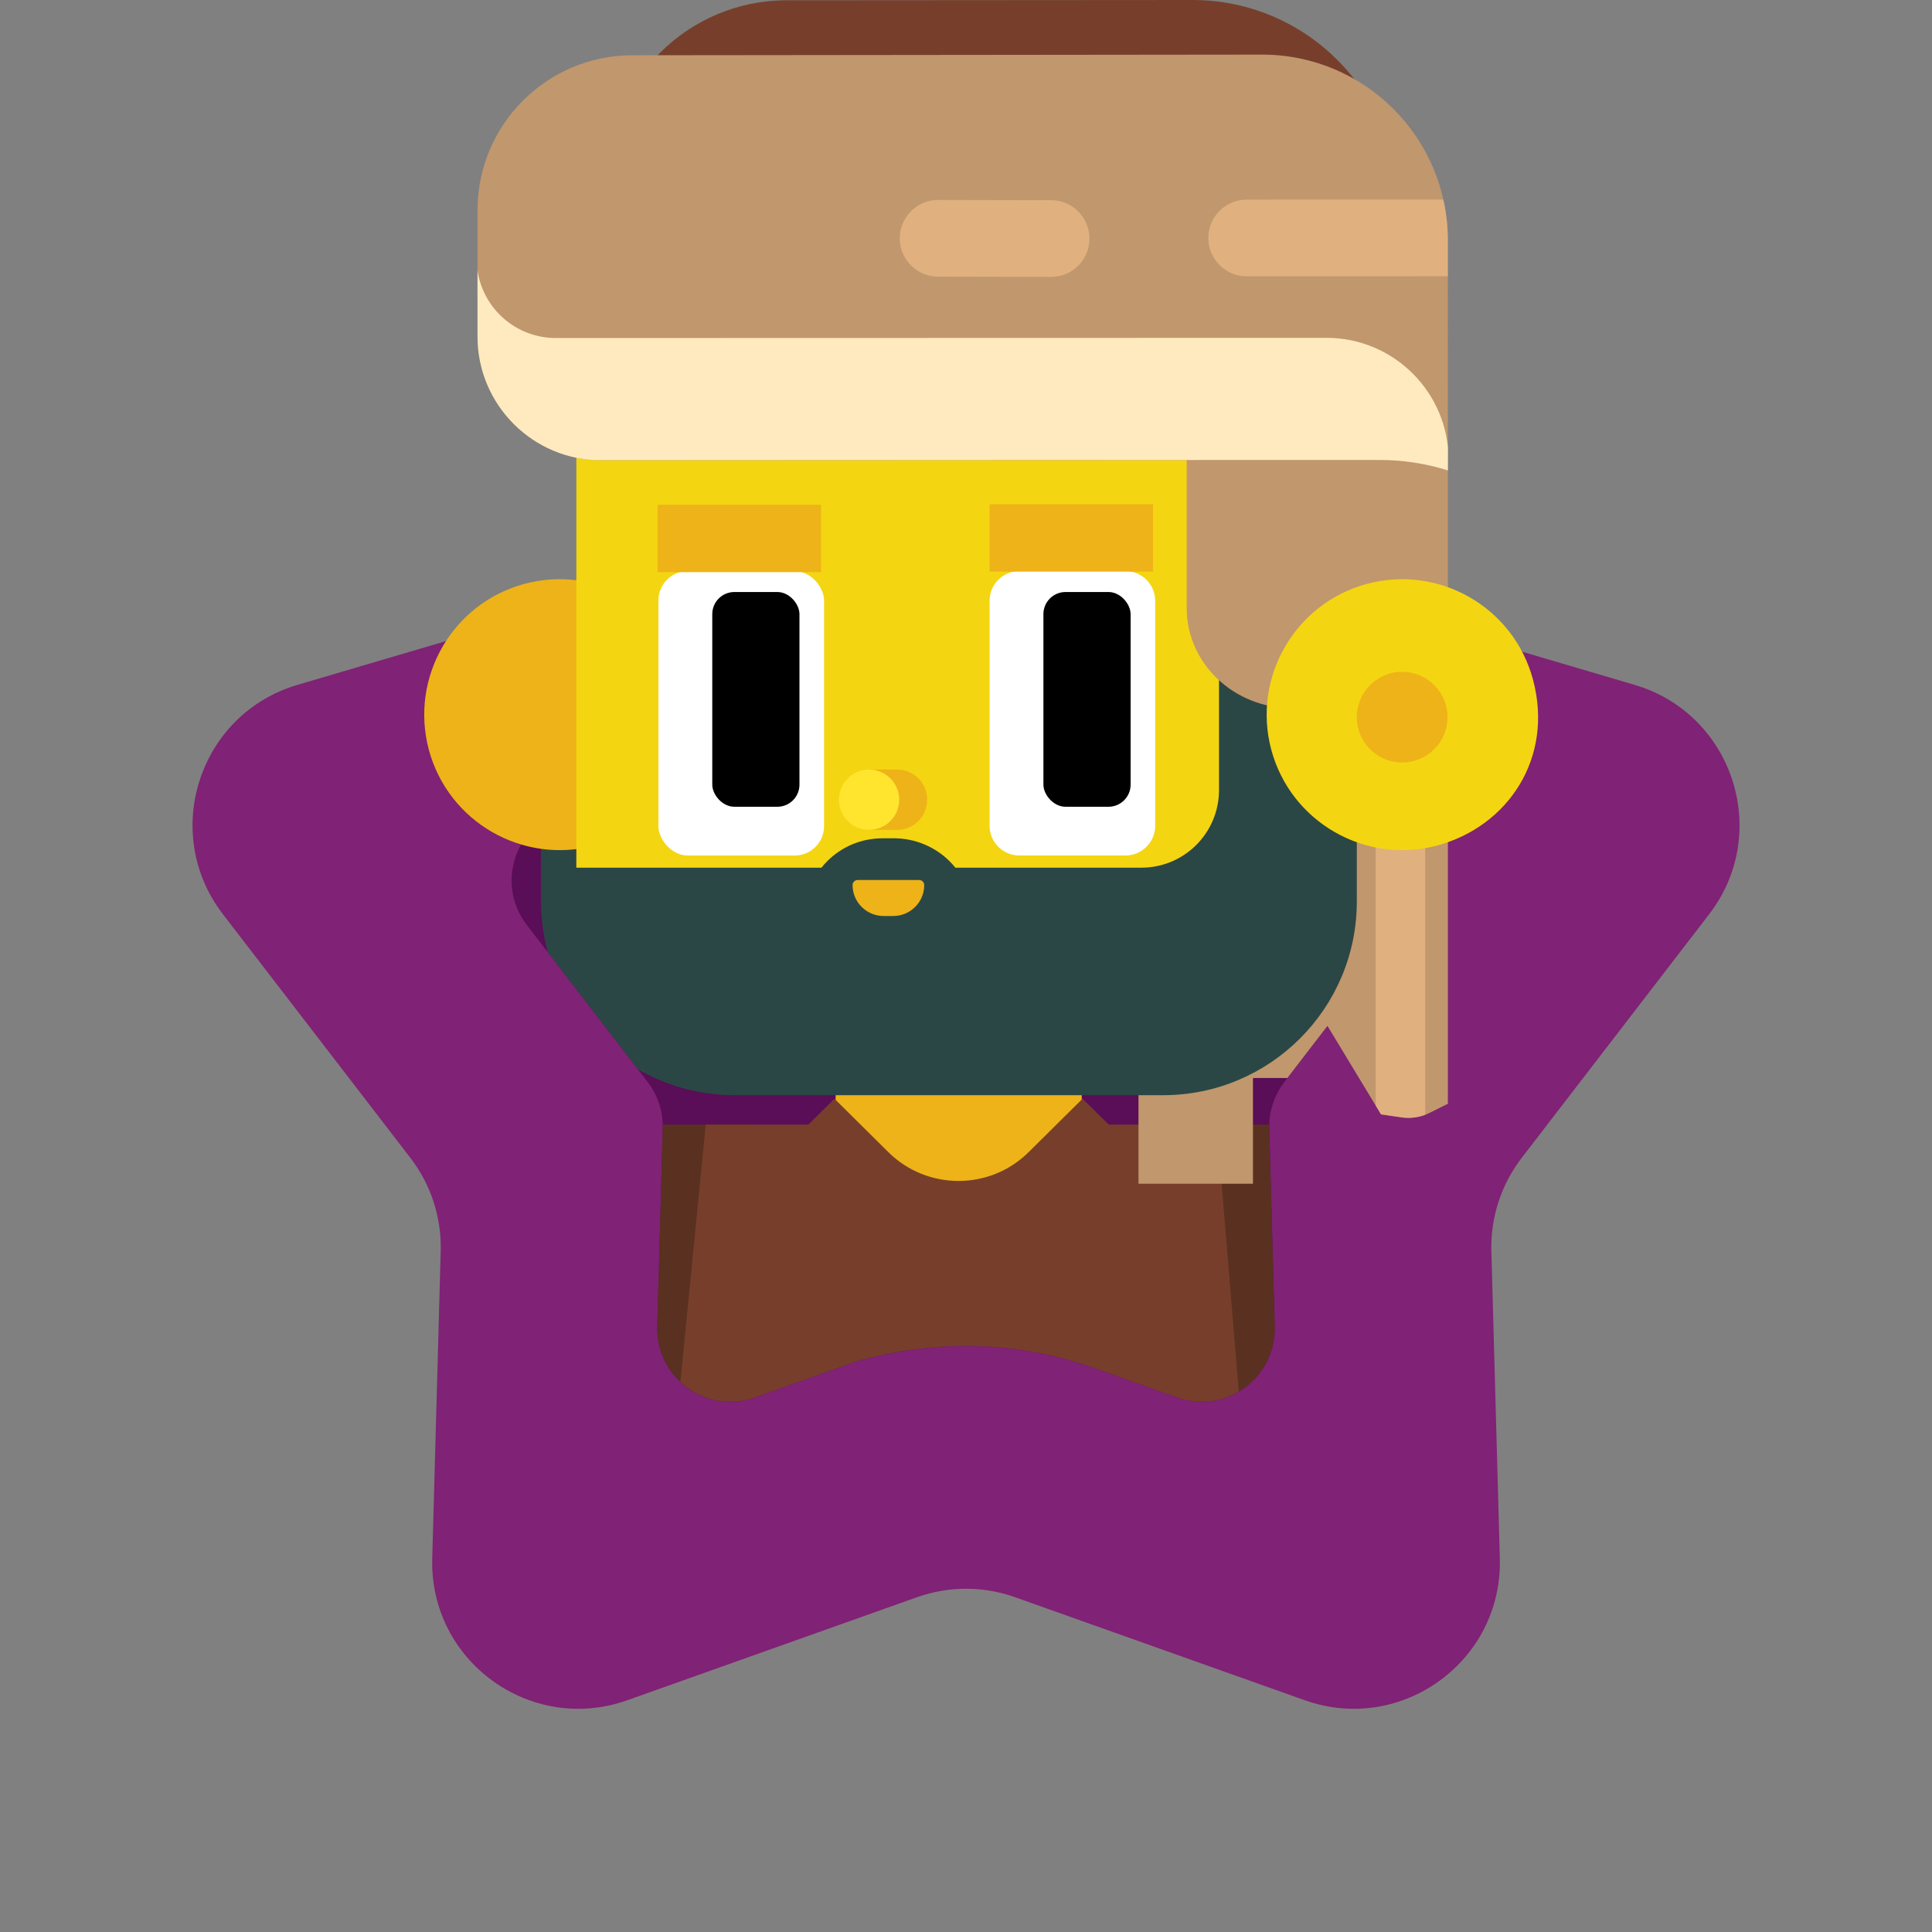 <?xml version="1.0" encoding="UTF-8"?>
<svg id="Layer_1" xmlns="http://www.w3.org/2000/svg" width="130" height="130" xmlns:xlink="http://www.w3.org/1999/xlink" version="1.1" viewBox="0 0 130 130">
  <rect x="0" y="0" width="130" height="130" fill="#808080" stroke="none"/>
  <!-- Generator: Adobe Illustrator 29.4.0, SVG Export Plug-In . SVG Version: 2.1.0 Build 152)  -->
  <defs>
    <clipPath id="clippath-1">
      <path d="M104.858-11.66H28.401l-3.59,70.655h9.628c-.058,1.111.253,2.258,1.01,3.243l8.127,10.563c.69.897,1.05,2.004,1.019,3.135l-.367,13.322c-.095,3.455,3.309,5.928,6.566,4.77l6.609-2.35.429-.135c5.378-1.468,10.825-1.267,15.86.525l5.514,1.961c3.257,1.158,6.66-1.315,6.565-4.77l-.367-13.323c-.031-1.131.329-2.238,1.019-3.135l2.9-3.77,3.602,5.953,1.383.203c.644.095,1.301-.011,1.884-.302l2.455-1.228,1.048-6.509,6.268-9.897-1.105-68.911Z" style="fill: none;"/>
    </clipPath>
    <clipPath id="clippath-3">
      <path d="M38.78,25.809c0-2.19,1.783-3.972,3.979-3.972h35.182c6.723,0,12.183,5.453,12.183,12.183v25.118c0,6.723-5.46,12.183-12.183,12.183h-26.978c-6.723,0-12.338-5.381-12.338-12.105l.154-33.408Z" style="clip-rule: evenodd; fill: none;"/>
    </clipPath>
    <clipPath id="clippath-4">
      <path d="M97.421,16.166l.005,20.14-7.839-5.033c-.319-.205-.69-.314-1.069-.313l-48.055.012c-4.6.001-8.33-3.727-8.332-8.327l-.002-8.495c-.001-5.756,4.661-10.424,10.417-10.43l42.366-.044c6.905-.008,12.507,5.586,12.509,12.491Z" style="fill: none;"/>
    </clipPath>
  </defs>
  <g>
    <path d="M73.116,19.296l11.694,17.063c1.279,1.867,3.163,3.235,5.334,3.875l19.842,5.849c6.631,1.955,9.231,9.958,5.016,15.437l-12.614,16.395c-1.38,1.794-2.099,4.008-2.037,6.27l.569,20.678c.19,6.91-6.618,11.856-13.131,9.54l-19.49-6.931c-2.132-.758-4.461-.758-6.593,0l-19.49,6.931c-6.513,2.316-13.321-2.63-13.131-9.54l.569-20.678c.062-2.262-.657-4.477-2.037-6.27l-12.614-16.395c-4.215-5.479-1.615-13.482,5.016-15.437l19.842-5.849c2.171-.64,4.054-2.008,5.334-3.875l11.694-17.063c3.908-5.702,12.323-5.702,16.231,0Z" style="fill: #802275;"/>
    <path d="M73.692,92.068c-5.034-1.791-10.479-1.992-15.855-.526-.146.04-.291.086-.433.137l-6.608,2.35c-3.257,1.158-6.661-1.315-6.566-4.77l.367-13.322c.031-1.131-.329-2.238-1.019-3.135l-8.127-10.563c-2.108-2.739-.807-6.741,2.508-7.718l12.783-3.768c1.085-.32,2.027-1.004,2.667-1.938l7.534-10.994c1.954-2.851,6.161-2.851,8.115,0l7.535,10.994c.64.933,1.582,1.618,2.667,1.938l12.783,3.768c3.315.977,4.616,4.979,2.508,7.718l-8.127,10.562c-.69.897-1.05,2.004-1.019,3.135l.367,13.323c.095,3.455-3.309,5.928-6.566,4.77l-5.513-1.961Z" style="fill: #590e57;"/>
  </g>
  <g style="clip-path: url(#clippath-1);">
    <g>
      <path d="M80.426,75.673h6.387c1.804,0,3.32,1.355,3.516,3.144,1.123,10.085,4.569,40.972,4.569,40.972l-3.481,2.681-8.562-1.895-2.428-44.902Z" style="fill: #5a3120; fill-rule: evenodd;"/>
      <path d="M64.523,67.23c4.548,0,8.239,3.853,8.239,8.597s-3.692,8.597-8.239,8.597-8.232-3.853-8.232-8.597,3.692-8.597,8.232-8.597Z" style="fill: #eeb318; fill-rule: evenodd;"/>
      <path d="M50.325,75.673h-6.015c-2.19,0-4.028,1.656-4.26,3.839-1.116,10.731-4.19,40.277-4.19,40.277l3.348,1.088,8.695-.302,2.421-44.902Z" style="fill: #5a3120; fill-rule: evenodd;"/>
      <path d="M81.872,75.673h-34.382l-3.825,38.839s-.498.947-1.06,1.993c-.891,1.67-.639,3.713.632,5.116h42.34c1.705-1.888,1.755-4.737.112-6.674-.379-.449-.639-.758-.639-.758l-3.179-38.516Z" style="fill: #773f2b; fill-rule: evenodd;"/>
      <polygon points="64.691 82.2 73.274 75.673 63.849 74.873 56.08 75.673 64.691 82.2" style="fill: #eeb318; fill-rule: evenodd;"/>
      <rect x="36.407" y="54.957" width="3.352" height="4.896" style="fill: #2b4745;"/>
      <g>
        <polygon points="97.425 30.165 97.425 78.606 91.034 78.606 91.034 72.535 84.309 72.535 84.309 79.651 76.606 79.651 76.606 30.165 97.425 30.165" style="fill: #c1976d;"/>
        <rect x="92.568" y="53.64" width="3.33" height="23.073" rx="1.665" ry="1.665" style="fill: #ffcc93; opacity: .5;"/>
      </g>
      <g>
        <path d="M93.332,18.019c0-1.853-.737-3.621-2.042-4.927-1.312-1.312-3.081-2.042-4.927-2.042h-36.326c0,12.303,9.973,22.283,22.283,22.283h21.012v-15.314Z" style="fill: #071c1c; fill-rule: evenodd;"/>
        <rect x="56.227" y="61.636" width="16.564" height="14.191" style="fill: #eeb318;"/>
        <path d="M64.698,53.025c4.716,0,8.548,3.853,8.548,8.597s-3.832,8.597-8.548,8.597-8.555-3.853-8.555-8.597,3.832-8.597,8.555-8.597Z" style="fill: #784379; fill-rule: evenodd;"/>
        <rect x="43.237" y="121.621" width="42.34" height="3.502" style="fill: #5a3120;"/>
        <path d="M35.299,39.284c-4.857,1.305-7.741,6.302-6.443,11.166,1.305,4.857,6.302,7.741,11.166,6.443,4.857-1.305,7.741-6.302,6.443-11.166-1.305-4.857-6.302-7.741-11.166-6.443Z" style="fill: #eeb318; fill-rule: evenodd;"/>
        <path d="M38.78,25.809c0-2.19,1.783-3.972,3.979-3.972h35.182c6.723,0,12.183,5.453,12.183,12.183v25.118c0,6.723-5.46,12.183-12.183,12.183h-26.978c-6.723,0-12.183-5.46-12.183-12.183V25.809Z" style="fill: #f4d511; fill-rule: evenodd;"/>
        <g style="clip-path: url(#clippath-3);">
          <path d="M82.024,43.956v9.207c0,2.884-2.338,5.221-5.221,5.221h-12.519c-.121-.151-.249-.296-.387-.432-.982-.982-2.342-1.545-3.733-1.545h-.772c-1.411,0-2.737.548-3.718,1.53-.143.141-.274.291-.399.447h-17.253v14.167h53.142v-28.987l-9.14.392Z" style="fill: #2b4745; fill-rule: evenodd;"/>
        </g>
        <rect x="44.304" y="38.427" width="11.145" height="19.139" rx="1.972" ry="1.972" style="fill: #fff;"/>
        <path d="M66.586,40.427c0-1.102.898-2,2.007-2h7.13c1.109,0,2.007.898,2.007,2v15.138c0,1.102-.898,2-2.007,2h-7.13c-1.109,0-2.007-.898-2.007-2v-15.138Z" style="fill: #fff; fill-rule: evenodd;"/>
        <rect x="47.927" y="39.835" width="5.867" height="14.45" rx="1.488" ry="1.488"/>
        <rect x="70.209" y="39.835" width="5.867" height="14.45" rx="1.488" ry="1.488"/>
        <path d="M94.033,25.745c0-3.72-3.182-6.737-7.095-6.737s-7.088,3.018-7.088,6.737v15.173c0,3.72,3.175,6.737,7.088,6.737s7.095-3.018,7.095-6.737v-15.173Z" style="fill: #c1976d; fill-rule: evenodd;"/>
        <rect x="44.247" y="33.966" width="10.999" height="4.53" style="fill: #eeb318;"/>
        <rect x="66.586" y="33.931" width="10.999" height="4.53" style="fill: #eeb318;"/>
        <path d="M58.452,51.783h1.916c.533,0,1.053.218,1.432.597.379.379.589.891.589,1.432s-.211,1.053-.589,1.432c-.379.386-.898.597-1.432.597h-1.916v-4.056Z" style="fill: #eeb318; fill-rule: evenodd;"/>
        <path d="M58.48,51.783c-1.123,0-2.028.912-2.028,2.028,0,1.123.905,2.028,2.028,2.028,1.116,0,2.028-.905,2.028-2.028,0-1.116-.912-2.028-2.028-2.028Z" style="fill: #ffe52e; fill-rule: evenodd;"/>
        <path d="M91.298,55.185v5.467c0,7.203-5.839,13.042-13.042,13.042h-28.808c-7.203,0-13.042-5.839-13.042-13.042v-.864h44.296l10.595-7.075v2.473Z" style="fill: #2b4745; fill-rule: evenodd;"/>
        <path d="M57.368,59.551c0-.183.154-.337.343-.337h4.135c.189,0,.343.154.343.337v.006c0,.549-.219,1.081-.614,1.471-.39.39-.916.608-1.471.608h-.65c-.549,0-1.081-.219-1.471-.608-.396-.39-.614-.922-.614-1.471v-.006Z" style="fill: #eeb318; fill-rule: evenodd;"/>
      </g>
      <g id="chapéu">
        <path d="M94.033,21.869l-46.34.011c-3.761,0-6.81-3.047-6.811-6.808v-2.994c-.002-6.656,5.39-12.054,12.046-12.059L80.233,0c7.617-.006,13.796,6.167,13.798,13.784l.002,8.084Z" style="fill: #773f2b;"/>
        <path d="M97.421,16.166l.004,14.791-56.961.014c-4.6.001-8.33-3.727-8.332-8.327l-.002-8.495c-.001-5.756,4.661-10.424,10.417-10.43l42.366-.044c6.905-.008,12.507,5.586,12.509,12.491Z" style="fill: #c1976d;"/>
        <g style="clip-path: url(#clippath-4);">
          <path d="M89.256,30.95l-51.853.013c-7.48.002-13.545-6.06-13.546-13.54l-.005-21.727,8.217-.002.005,21.727c0,2.941,2.386,5.325,5.327,5.325l51.853-.013c4.538-.001,8.218,3.677,8.219,8.215l-.048.704h0c-1.488-.466-3.038-.703-4.597-.702h-3.572Z" style="fill: #ffeac0;"/>
          <path d="M99.114,13.428l-15.255.004c-1.424.015-2.568,1.183-2.554,2.607.015,1.424,1.183,2.569,2.607,2.554l15.255-.004c1.424-.015,2.568-1.183,2.554-2.607-.015-1.424-1.183-2.569-2.607-2.554Z" style="fill: #ffcc93; opacity: .5;"/>
          <path d="M70.701,13.471l-7.605-.016c-1.424.015-2.568,1.183-2.554,2.607.015,1.424,1.183,2.569,2.607,2.554l7.605.016c1.424-.015,2.568-1.183,2.554-2.607-.015-1.424-1.183-2.569-2.607-2.554Z" style="fill: #ffcc93; opacity: .5;"/>
        </g>
      </g>
      <path d="M91.992,39.284c-4.864,1.305-7.748,6.302-6.45,11.166,1.305,4.857,6.309,7.741,11.166,6.443,4.743-1.275,7.862-5.879,6.443-11.166-1.298-4.857-6.302-7.741-11.159-6.443Z" style="fill: #f4d511; fill-rule: evenodd;"/>
      <path d="M93.557,45.307c-1.628.442-2.59,2.112-2.155,3.741.435,1.628,2.112,2.597,3.734,2.155,1.628-.435,2.597-2.105,2.161-3.734-.435-1.628-2.112-2.597-3.741-2.162Z" style="fill: #eeb318; fill-rule: evenodd;"/>
      <path d="M75.65,76.708l-2.809-2.777-3.629,3.596c-2.605,2.582-6.829,2.582-9.434,0l-3.629-3.596-4.32,4.288,8.625,8.555,4.04-4.004,4.033,4.004,7.121-10.066Z" style="fill: #773f2b; fill-rule: evenodd;"/>
    </g>
  </g>
</svg>